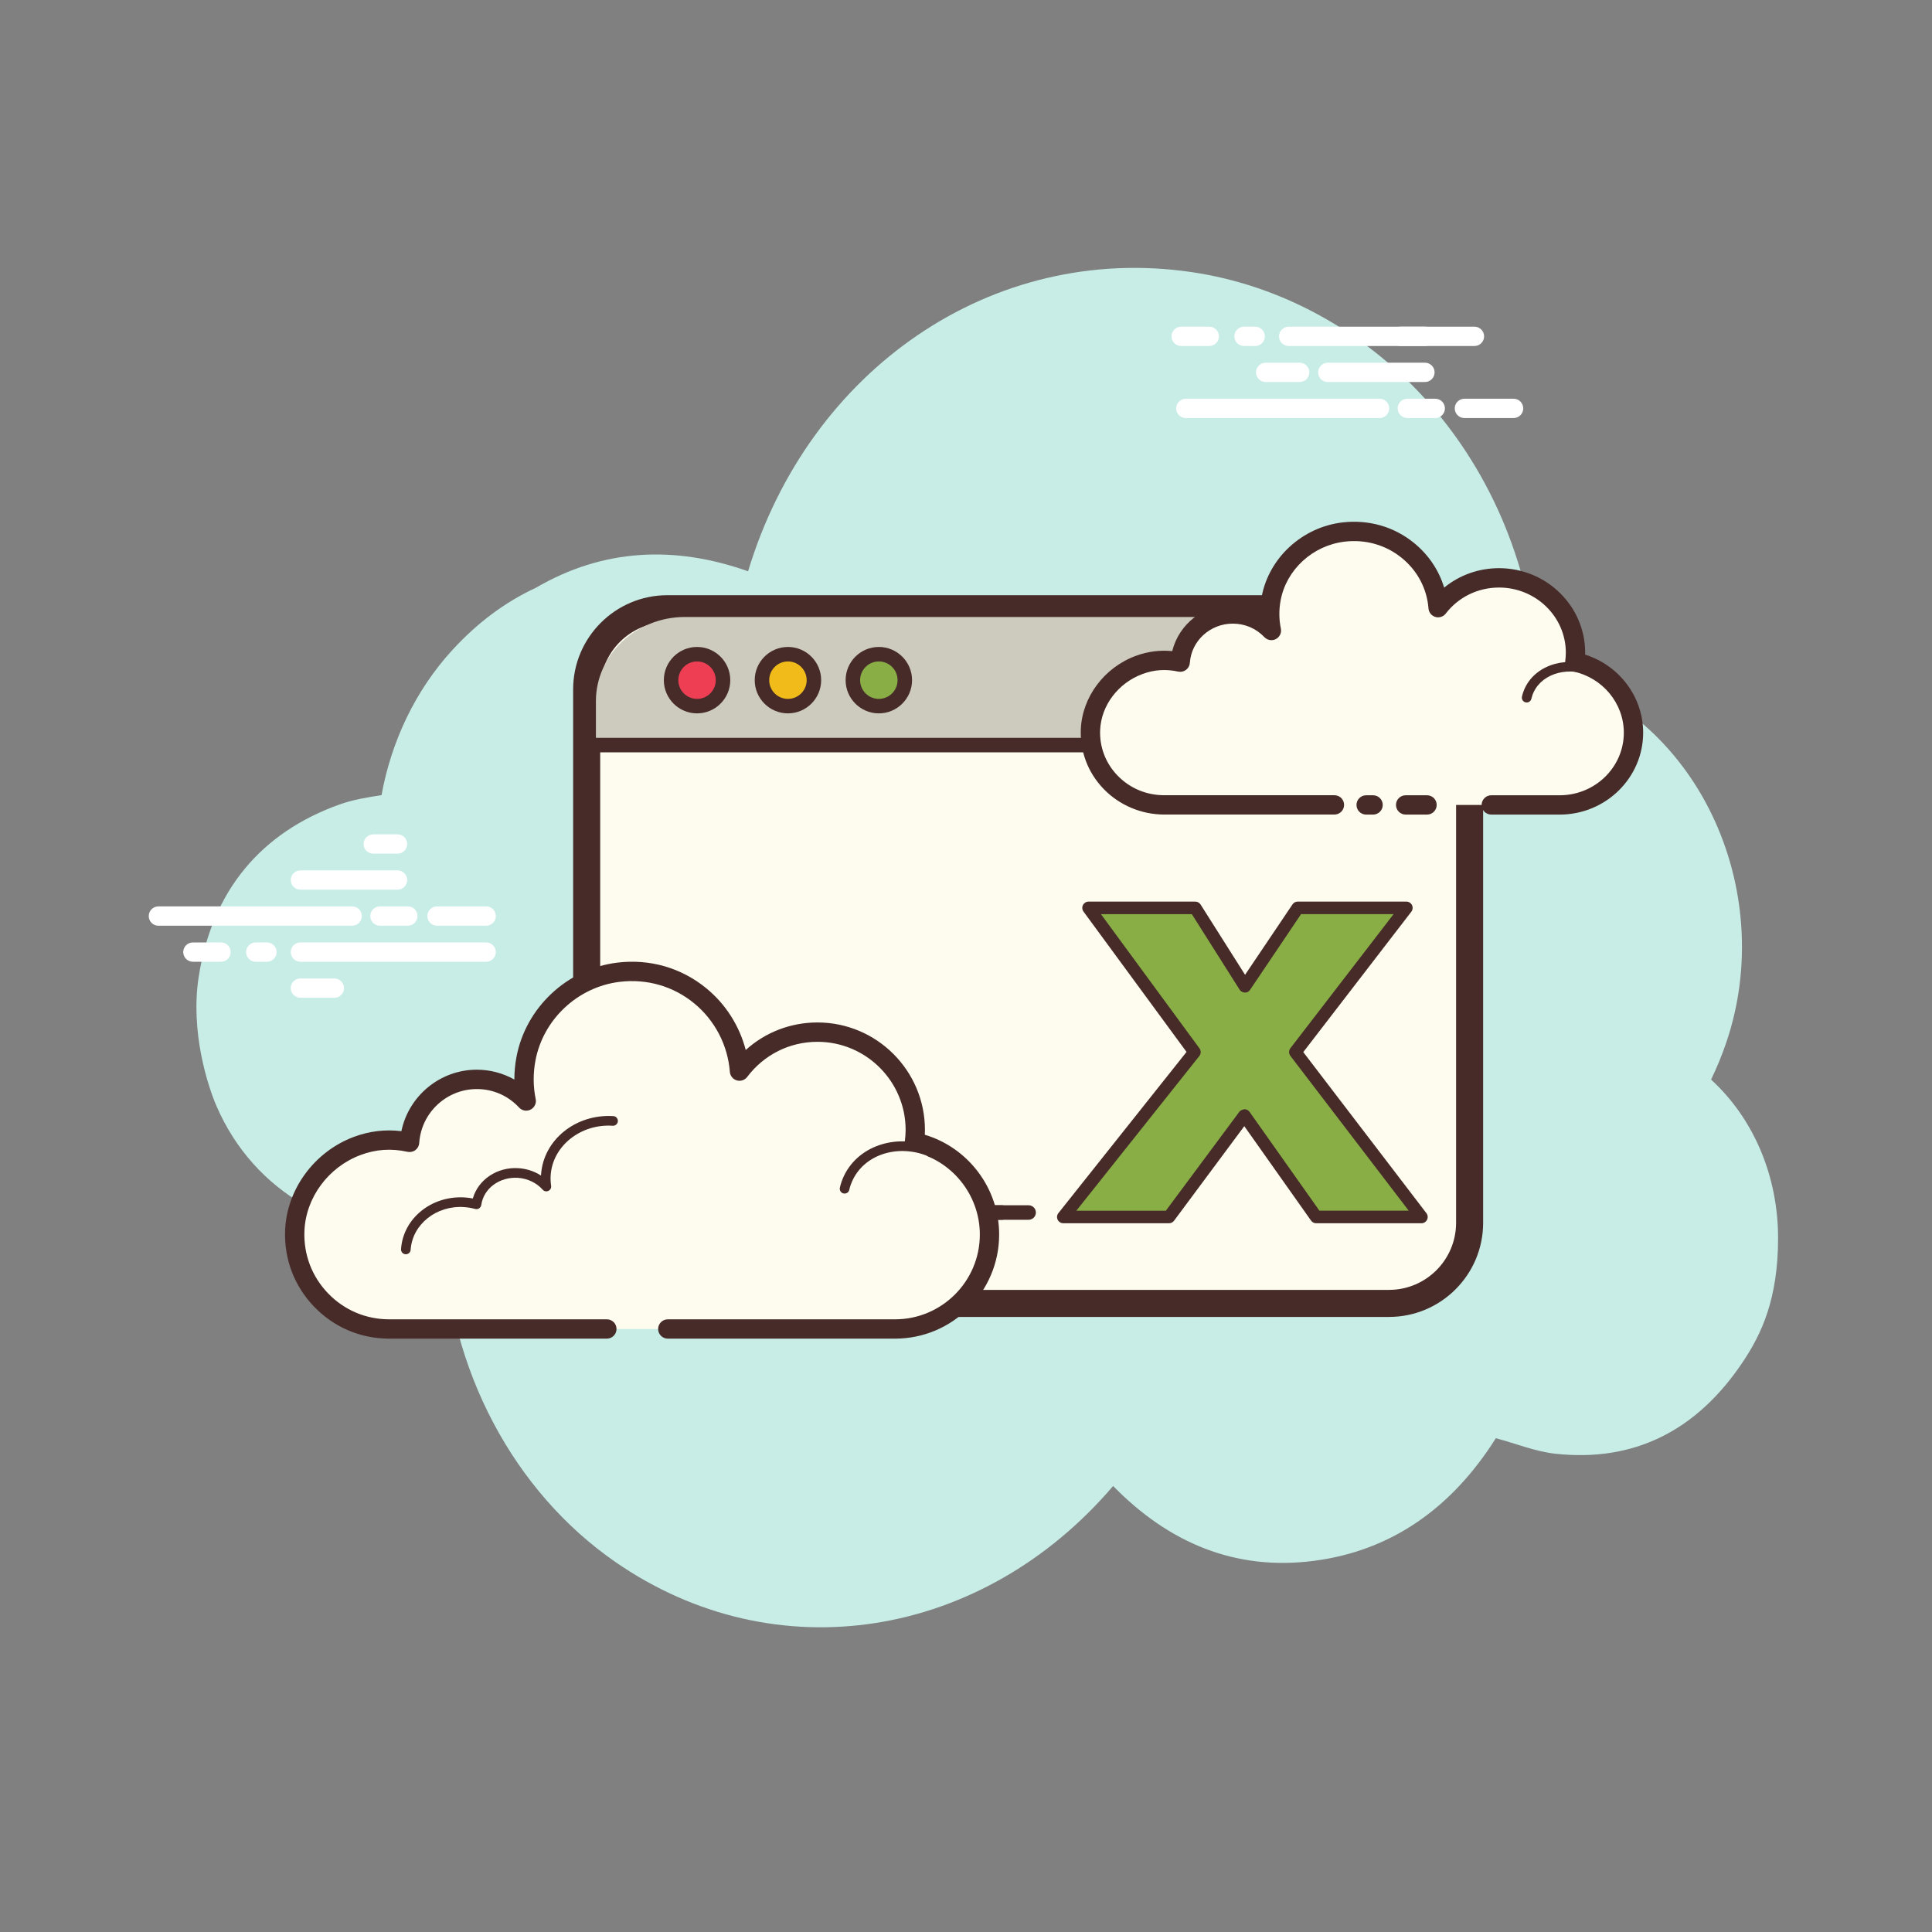 <svg xmlns="http://www.w3.org/2000/svg" viewBox="0 0 100 100"><rect x="0" y="0" width="100" height="100" fill="#808080" stroke="none"/><path fill="#c7ede6" d="M88.564,55.879c0.3-0.616,0.566-1.264,0.796-1.943c2.633-7.77-1.349-17.078-9.733-19.325c-0.906-11.384-8.906-19.193-17.941-20.526c-10.341-1.525-19.814,5.044-22.966,15.485c-3.799-1.346-7.501-1.182-10.99,0.857c-1.583,0.732-3.031,1.812-4.33,3.233c-1.907,2.086-3.147,4.719-3.652,7.495c-0.748,0.118-1.483,0.236-2.176,0.484c-4.04,1.449-6.589,4.431-7.288,8.923c-0.435,2.797,0.443,5.587,0.933,6.714c1.935,4.455,6.422,6.98,10.981,6.312c0.227-0.033,0.557,0.069,0.752,0.233c0.241,7.12,3.698,13.417,8.884,17.014c8.321,5.772,19.027,3.994,25.781-3.921c2.894,2.96,6.338,4.398,10.384,3.876c4.023-0.519,7.147-2.739,9.426-6.349c1.053,0.283,2.051,0.691,3.083,0.804c4.042,0.442,7.324-1.165,9.732-4.8c0.922-1.391,1.793-3.194,1.793-6.354C92.035,60.836,90.741,57.869,88.564,55.879z"/><path fill="#fff" d="M18.229 47.915H8.199c-.276 0-.5-.224-.5-.5s.224-.5.5-.5h10.03c.276 0 .5.224.5.5S18.505 47.915 18.229 47.915zM21.111 47.915h-1.446c-.276 0-.5-.224-.5-.5s.224-.5.5-.5h1.446c.276 0 .5.224.5.5S21.387 47.915 21.111 47.915zM25.165 47.915h-2.546c-.276 0-.5-.224-.5-.5s.224-.5.5-.5h2.546c.276 0 .5.224.5.5S25.441 47.915 25.165 47.915zM25.165 49.78h-9.616c-.276 0-.5-.224-.5-.5s.224-.5.5-.5h9.616c.276 0 .5.224.5.5S25.441 49.78 25.165 49.78zM13.817 49.78h-.58c-.276 0-.5-.224-.5-.5s.224-.5.5-.5h.58c.276 0 .5.224.5.5S14.093 49.78 13.817 49.78zM11.44 49.78H9.984c-.276 0-.5-.224-.5-.5s.224-.5.5-.5h1.456c.276 0 .5.224.5.5S11.716 49.78 11.44 49.78zM20.576 46.05h-5.027c-.276 0-.5-.224-.5-.5s.224-.5.5-.5h5.027c.276 0 .5.224.5.5S20.852 46.05 20.576 46.05zM20.576 44.185h-1.257c-.276 0-.5-.224-.5-.5s.224-.5.5-.5h1.257c.276 0 .5.224.5.5S20.852 44.185 20.576 44.185zM17.307 51.645h-1.759c-.276 0-.5-.224-.5-.5s.224-.5.5-.5h1.759c.276 0 .5.224.5.5S17.584 51.645 17.307 51.645zM71.407 21.638h-10.03c-.276 0-.5-.224-.5-.5s.224-.5.5-.5h10.03c.276 0 .5.224.5.5S71.683 21.638 71.407 21.638zM74.289 21.638h-1.446c-.276 0-.5-.224-.5-.5s.224-.5.5-.5h1.446c.276 0 .5.224.5.5S74.565 21.638 74.289 21.638zM78.343 21.638h-2.546c-.276 0-.5-.224-.5-.5s.224-.5.5-.5h2.546c.276 0 .5.224.5.5S78.62 21.638 78.343 21.638zM76.317 17.909h-9.616c-.276 0-.5-.224-.5-.5s.224-.5.5-.5h9.616c.276 0 .5.224.5.5S76.593 17.909 76.317 17.909zM64.969 17.909h-.58c-.276 0-.5-.224-.5-.5s.224-.5.5-.5h.58c.276 0 .5.224.5.5S65.246 17.909 64.969 17.909zM62.592 17.909h-1.456c-.276 0-.5-.224-.5-.5s.224-.5.5-.5h1.456c.276 0 .5.224.5.5S62.869 17.909 62.592 17.909zM73.754 19.773h-5.028c-.276 0-.5-.224-.5-.5s.224-.5.5-.5h5.028c.276 0 .5.224.5.5S74.031 19.773 73.754 19.773z"/><path fill="#fff" d="M73.754 17.909h-1.258c-.276 0-.5-.224-.5-.5s.224-.5.5-.5h1.258c.276 0 .5.224.5.5S74.031 17.909 73.754 17.909zM67.271 19.773h-1.759c-.276 0-.5-.224-.5-.5s.224-.5.5-.5h1.759c.276 0 .5.224.5.5S67.547 19.773 67.271 19.773z"/><g><path fill="#fdfcee" d="M71.895,67.464H34.538c-2.295,0-4.172-1.877-4.172-4.172V35.68c0-2.295,1.877-4.172,4.172-4.172h37.357c2.295,0,4.172,1.877,4.172,4.172v27.612C76.067,65.587,74.19,67.464,71.895,67.464z"/><path fill="#472b29" d="M71.895,68.164H34.539c-2.687,0-4.873-2.186-4.873-4.872V35.681c0-2.687,2.187-4.873,4.873-4.873h37.356c2.687,0,4.872,2.186,4.872,4.873v27.612C76.767,65.979,74.582,68.164,71.895,68.164z M34.539,32.208c-1.915,0-3.473,1.558-3.473,3.472v27.612c0,1.915,1.558,3.472,3.473,3.472h37.356c1.914,0,3.472-1.557,3.472-3.472V35.681c0-1.915-1.558-3.472-3.472-3.472H34.539z"/><path fill="#cdcbbd" d="M71.243,31.935H35.451c-2.534,0-4.607,1.962-4.607,4.36v2.18h44.75v-2.18C75.594,33.897,73.777,31.935,71.243,31.935z"/><path fill="#472b29" d="M66.518 38.94h-4.093c-.207 0-.375-.168-.375-.375s.168-.375.375-.375h4.093c.207 0 .375.168.375.375S66.725 38.94 66.518 38.94zM60.379 38.94H30.366c-.207 0-.375-.168-.375-.375s.168-.375.375-.375h30.014c.207 0 .375.168.375.375S60.586 38.94 60.379 38.94zM76.067 38.94h-6.139c-.207 0-.375-.168-.375-.375s.168-.375.375-.375h6.139c.207 0 .375.168.375.375S76.274 38.94 76.067 38.94z"/><path fill="#ee3e54" d="M36.079 33.861A1.344 1.344 0 1 0 36.079 36.549A1.344 1.344 0 1 0 36.079 33.861Z"/><path fill="#472b29" d="M36.079,36.924c-0.947,0-1.719-0.771-1.719-1.719s0.771-1.719,1.719-1.719c0.948,0,1.72,0.771,1.72,1.719S37.027,36.924,36.079,36.924z M36.079,34.236c-0.534,0-0.969,0.435-0.969,0.969c0,0.535,0.435,0.969,0.969,0.969c0.535,0,0.97-0.435,0.97-0.969C37.048,34.67,36.614,34.236,36.079,34.236z"/><g><path fill="#f1bc19" d="M40.783 33.861A1.344 1.344 0 1 0 40.783 36.549A1.344 1.344 0 1 0 40.783 33.861Z"/><path fill="#472b29" d="M40.784,36.924c-0.948,0-1.72-0.771-1.72-1.719s0.771-1.719,1.72-1.719c0.947,0,1.719,0.771,1.719,1.719S41.731,36.924,40.784,36.924z M40.784,34.236c-0.535,0-0.97,0.435-0.97,0.969c0,0.535,0.435,0.969,0.97,0.969c0.534,0,0.969-0.435,0.969-0.969C41.752,34.67,41.318,34.236,40.784,34.236z"/></g><g><path fill="#88ae45" d="M45.488 33.861A1.344 1.344 0 1 0 45.488 36.549A1.344 1.344 0 1 0 45.488 33.861Z"/><path fill="#472b29" d="M45.488,36.924c-0.947,0-1.719-0.771-1.719-1.719s0.771-1.719,1.719-1.719c0.948,0,1.72,0.771,1.72,1.719S46.436,36.924,45.488,36.924z M45.488,34.236c-0.534,0-0.969,0.435-0.969,0.969c0,0.535,0.435,0.969,0.969,0.969c0.535,0,0.97-0.435,0.97-0.969C46.458,34.67,46.023,34.236,45.488,34.236z"/></g><g><path fill="#88ae45" d="M73.572 62.991L68.126 62.991 64.411 57.736 60.507 62.991 55.037 62.991 61.824 54.455 56.344 46.991 61.869 46.991 64.436 51.05 67.171 46.991 72.793 46.991 67.048 54.455 73.572 62.991"/><path fill="#472b29" d="M73.573,63.316h-5.447c-0.105,0-0.204-0.051-0.266-0.138l-3.456-4.888l-3.636,4.895c-0.062,0.083-0.158,0.131-0.261,0.131h-5.47c-0.125,0-0.238-0.072-0.293-0.184c-0.054-0.112-0.039-0.246,0.039-0.343l6.631-8.341l-5.332-7.264c-0.073-0.099-0.084-0.23-0.028-0.339s0.168-0.178,0.29-0.178h5.524c0.111,0,0.215,0.057,0.274,0.151l2.302,3.638l2.456-3.646c0.061-0.09,0.161-0.144,0.27-0.144h5.622c0.124,0,0.237,0.07,0.292,0.182s0.041,0.244-0.034,0.342l-5.593,7.267l6.373,8.337c0.075,0.098,0.088,0.23,0.033,0.341S73.697,63.316,73.573,63.316z M68.293,62.665h4.622l-6.125-8.013c-0.09-0.117-0.09-0.279,0-0.396l5.342-6.941h-4.789l-2.638,3.915c-0.062,0.091-0.147,0.15-0.274,0.144c-0.109-0.002-0.211-0.059-0.27-0.151l-2.472-3.907h-4.704l5.1,6.947c0.087,0.118,0.084,0.28-0.007,0.395l-6.367,8.008h4.633l3.806-5.123c0.062-0.083,0.186-0.113,0.265-0.131c0.104,0.001,0.201,0.053,0.262,0.138L68.293,62.665z"/></g><path fill="#472b29" d="M53.242,63.135h-3.259c-0.207,0-0.375-0.168-0.375-0.375s0.168-0.375,0.375-0.375h3.259c0.207,0,0.375,0.168,0.375,0.375S53.449,63.135,53.242,63.135z"/><path fill="#472b29" d="M51.859,63.135H30.366c-0.207,0-0.375-0.168-0.375-0.375s0.168-0.375,0.375-0.375h21.493c0.207,0,0.375,0.168,0.375,0.375S52.066,63.135,51.859,63.135z"/></g><g><path fill="#fdfcef" d="M34.565,68.788c0,0,11.691,0,11.762,0c2.7,0,4.888-2.189,4.888-4.889c0-2.355-1.666-4.321-3.884-4.784c0.026-0.206,0.043-0.415,0.043-0.628c0-2.796-2.267-5.063-5.063-5.063c-1.651,0-3.113,0.794-4.037,2.017c-0.236-3.113-3.017-5.514-6.27-5.116c-2.379,0.291-4.346,2.13-4.784,4.486c-0.14,0.756-0.126,1.489,0.014,2.177c-0.638-0.687-1.546-1.119-2.557-1.119c-1.85,0-3.361,1.441-3.48,3.261c-0.84-0.186-1.754-0.174-2.717,0.188c-1.84,0.691-3.15,2.423-3.227,4.387c-0.109,2.789,2.12,5.085,4.885,5.085c0.21,0,0.948,0,1.118,0h10.151"/><path fill="#472b29" d="M46.327,69.288H34.565c-0.276,0-0.5-0.224-0.5-0.5s0.224-0.5,0.5-0.5h11.762c2.42,0,4.389-1.969,4.389-4.389c0-2.066-1.466-3.873-3.486-4.295c-0.254-0.053-0.426-0.292-0.394-0.55c0.022-0.187,0.039-0.375,0.039-0.567c0-2.516-2.047-4.563-4.562-4.563c-1.439,0-2.766,0.663-3.638,1.818c-0.126,0.166-0.344,0.238-0.54,0.179c-0.2-0.059-0.342-0.235-0.358-0.442c-0.104-1.377-0.778-2.671-1.85-3.549c-1.082-0.887-2.451-1.281-3.86-1.109c-2.166,0.265-3.956,1.943-4.354,4.081c-0.124,0.667-0.119,1.336,0.014,1.986c0.045,0.22-0.062,0.442-0.262,0.545c-0.197,0.102-0.442,0.061-0.595-0.104c-0.574-0.619-1.353-0.959-2.19-0.959c-1.569,0-2.879,1.227-2.981,2.793c-0.01,0.146-0.082,0.28-0.199,0.367c-0.116,0.087-0.269,0.118-0.407,0.088c-0.844-0.187-1.639-0.131-2.434,0.167c-1.669,0.626-2.836,2.209-2.902,3.938c-0.048,1.207,0.386,2.35,1.221,3.218c0.835,0.869,1.959,1.347,3.163,1.347h11.27c0.276,0,0.5,0.224,0.5,0.5s-0.224,0.5-0.5,0.5h-11.27c-1.479,0-2.858-0.587-3.884-1.654c-1.025-1.066-1.558-2.469-1.5-3.95c0.083-2.126,1.51-4.069,3.551-4.836c0.8-0.3,1.629-0.401,2.468-0.298c0.377-1.823,1.997-3.182,3.905-3.182c0.684,0,1.354,0.179,1.943,0.509c-0.001-0.385,0.035-0.772,0.107-1.159c0.476-2.562,2.62-4.573,5.215-4.891c1.686-0.208,3.32,0.267,4.615,1.328c1.004,0.823,1.716,1.951,2.038,3.193c1.012-0.916,2.319-1.425,3.714-1.425c3.067,0,5.562,2.496,5.562,5.563c0,0.083-0.002,0.167-0.007,0.249c2.254,0.672,3.848,2.777,3.848,5.164C51.715,66.871,49.298,69.288,46.327,69.288z"/><path fill="#fdfcef" d="M31.732,58.019c-1.808-0.119-3.365,1.13-3.476,2.789c-0.014,0.206-0.005,0.409,0.025,0.606c-0.349-0.394-0.865-0.661-1.458-0.7c-1.085-0.071-2.022,0.645-2.158,1.62c-0.197-0.054-0.403-0.09-0.616-0.104c-1.582-0.104-2.944,0.989-3.042,2.441"/><path fill="#472b29" d="M21.007,64.92c-0.006,0-0.011,0-0.017,0c-0.138-0.009-0.242-0.128-0.232-0.266c0.106-1.586,1.574-2.786,3.308-2.674c0.135,0.009,0.271,0.027,0.408,0.053c0.273-0.968,1.254-1.641,2.365-1.568c0.426,0.028,0.824,0.161,1.163,0.382c0.001-0.019,0.002-0.037,0.004-0.055c0.12-1.794,1.798-3.144,3.742-3.022c0.138,0.009,0.242,0.128,0.232,0.266c-0.008,0.132-0.118,0.233-0.249,0.233c-0.005,0-0.011,0-0.017,0c-1.647-0.111-3.107,1.037-3.211,2.557c-0.012,0.181-0.004,0.367,0.023,0.552c0.017,0.109-0.041,0.216-0.142,0.263c-0.102,0.046-0.22,0.022-0.293-0.061c-0.317-0.358-0.786-0.583-1.287-0.616c-0.955-0.058-1.774,0.555-1.893,1.405c-0.011,0.071-0.051,0.134-0.11,0.174c-0.06,0.04-0.135,0.051-0.203,0.033c-0.189-0.051-0.38-0.084-0.567-0.096c-1.448-0.104-2.688,0.896-2.776,2.208C21.248,64.819,21.138,64.92,21.007,64.92z"/><g><path fill="#fdfcef" d="M48.306,59.688c-1.699-0.801-3.664-0.234-4.389,1.267c-0.09,0.186-0.157,0.379-0.201,0.574"/><path fill="#472b29" d="M43.716,61.778c-0.019,0-0.037-0.002-0.057-0.006c-0.134-0.031-0.218-0.165-0.187-0.3c0.05-0.216,0.123-0.427,0.219-0.625c0.783-1.622,2.899-2.244,4.721-1.384c0.125,0.059,0.179,0.208,0.12,0.333c-0.06,0.126-0.209,0.178-0.333,0.12c-1.576-0.742-3.393-0.227-4.057,1.149c-0.08,0.165-0.142,0.34-0.184,0.521C43.933,61.7,43.831,61.778,43.716,61.778z"/></g></g><g><path fill="#fdfcef" d="M77.189,41.663c1.883,0,3.517,0,3.54,0c2.11,0,3.821-1.674,3.821-3.739c0-1.802-1.302-3.305-3.035-3.66c0.02-0.158,0.034-0.317,0.034-0.48c0-2.139-1.772-3.873-3.957-3.873c-1.29,0-2.433,0.607-3.155,1.543c-0.185-2.381-2.358-4.218-4.9-3.913c-1.859,0.223-3.397,1.629-3.739,3.431c-0.11,0.578-0.098,1.139,0.011,1.665c-0.498-0.525-1.208-0.856-1.998-0.856c-1.446,0-2.627,1.102-2.72,2.494c-0.657-0.142-1.371-0.133-2.123,0.143c-1.438,0.528-2.462,1.853-2.522,3.356c-0.085,2.133,1.657,3.889,3.818,3.889c0.164,0,0.741,0,0.874,0h7.934 M70.711,41.663h0.36"/><path fill="#472b29" d="M80.729,42.163h-3.54c-0.276,0-0.5-0.224-0.5-0.5s0.224-0.5,0.5-0.5h3.54c1.831,0,3.32-1.453,3.32-3.24c0-1.524-1.108-2.857-2.635-3.169c-0.256-0.052-0.429-0.292-0.396-0.551c0.017-0.138,0.029-0.277,0.029-0.419c0-1.86-1.551-3.373-3.457-3.373c-1.092,0-2.098,0.491-2.759,1.348c-0.126,0.164-0.343,0.232-0.538,0.173c-0.198-0.059-0.34-0.234-0.355-0.44c-0.08-1.02-0.566-1.944-1.371-2.604c-0.828-0.679-1.885-0.983-2.972-0.852c-1.646,0.197-3.007,1.441-3.308,3.027c-0.094,0.494-0.09,0.989,0.01,1.471c0.046,0.219-0.06,0.441-0.258,0.544c-0.196,0.104-0.44,0.063-0.594-0.099c-0.429-0.452-1.011-0.7-1.637-0.7c-1.169,0-2.145,0.891-2.221,2.028c-0.01,0.145-0.082,0.278-0.198,0.366c-0.116,0.088-0.265,0.119-0.407,0.089c-0.638-0.14-1.241-0.099-1.844,0.124c-1.262,0.464-2.145,1.632-2.195,2.906c-0.035,0.875,0.282,1.708,0.895,2.345c0.635,0.661,1.496,1.024,2.424,1.024h8.808c0.276,0,0.5,0.224,0.5,0.5s-0.224,0.5-0.5,0.5h-8.808c-1.186,0-2.331-0.485-3.145-1.332c-0.803-0.835-1.219-1.928-1.174-3.078c0.068-1.674,1.213-3.203,2.85-3.805c0.611-0.225,1.242-0.307,1.881-0.244c0.345-1.396,1.629-2.424,3.135-2.424c0.5,0,0.98,0.11,1.414,0.319c0.009-0.24,0.036-0.481,0.082-0.721c0.381-2.01,2.097-3.586,4.171-3.834c1.364-0.16,2.685,0.218,3.725,1.071c0.748,0.613,1.279,1.41,1.548,2.303c0.791-0.648,1.785-1.007,2.842-1.007c2.458,0,4.457,1.962,4.457,4.373c0,0.034-0.001,0.068-0.002,0.102c1.765,0.554,3.004,2.188,3.004,4.038C85.049,40.261,83.111,42.163,80.729,42.163z M71.071,42.163h-0.359c-0.276,0-0.5-0.224-0.5-0.5s0.224-0.5,0.5-0.5h0.359c0.276,0,0.5,0.224,0.5,0.5S71.347,42.163,71.071,42.163z"/><path fill="#472b29" d="M79.021,36.36c-0.019,0-0.037-0.002-0.057-0.006c-0.134-0.031-0.218-0.165-0.187-0.3c0.038-0.169,0.096-0.33,0.17-0.479c0.604-1.225,2.275-1.674,3.721-1.006c0.126,0.058,0.181,0.207,0.122,0.332c-0.058,0.125-0.209,0.18-0.331,0.122c-1.207-0.559-2.579-0.209-3.063,0.774c-0.058,0.114-0.102,0.238-0.132,0.369C79.238,36.282,79.135,36.36,79.021,36.36z"/><g><path fill="#472b29" d="M73.863,42.163h-1.107c-0.276,0-0.5-0.224-0.5-0.5s0.224-0.5,0.5-0.5h1.107c0.276,0,0.5,0.224,0.5,0.5S74.139,42.163,73.863,42.163z"/></g></g></svg>